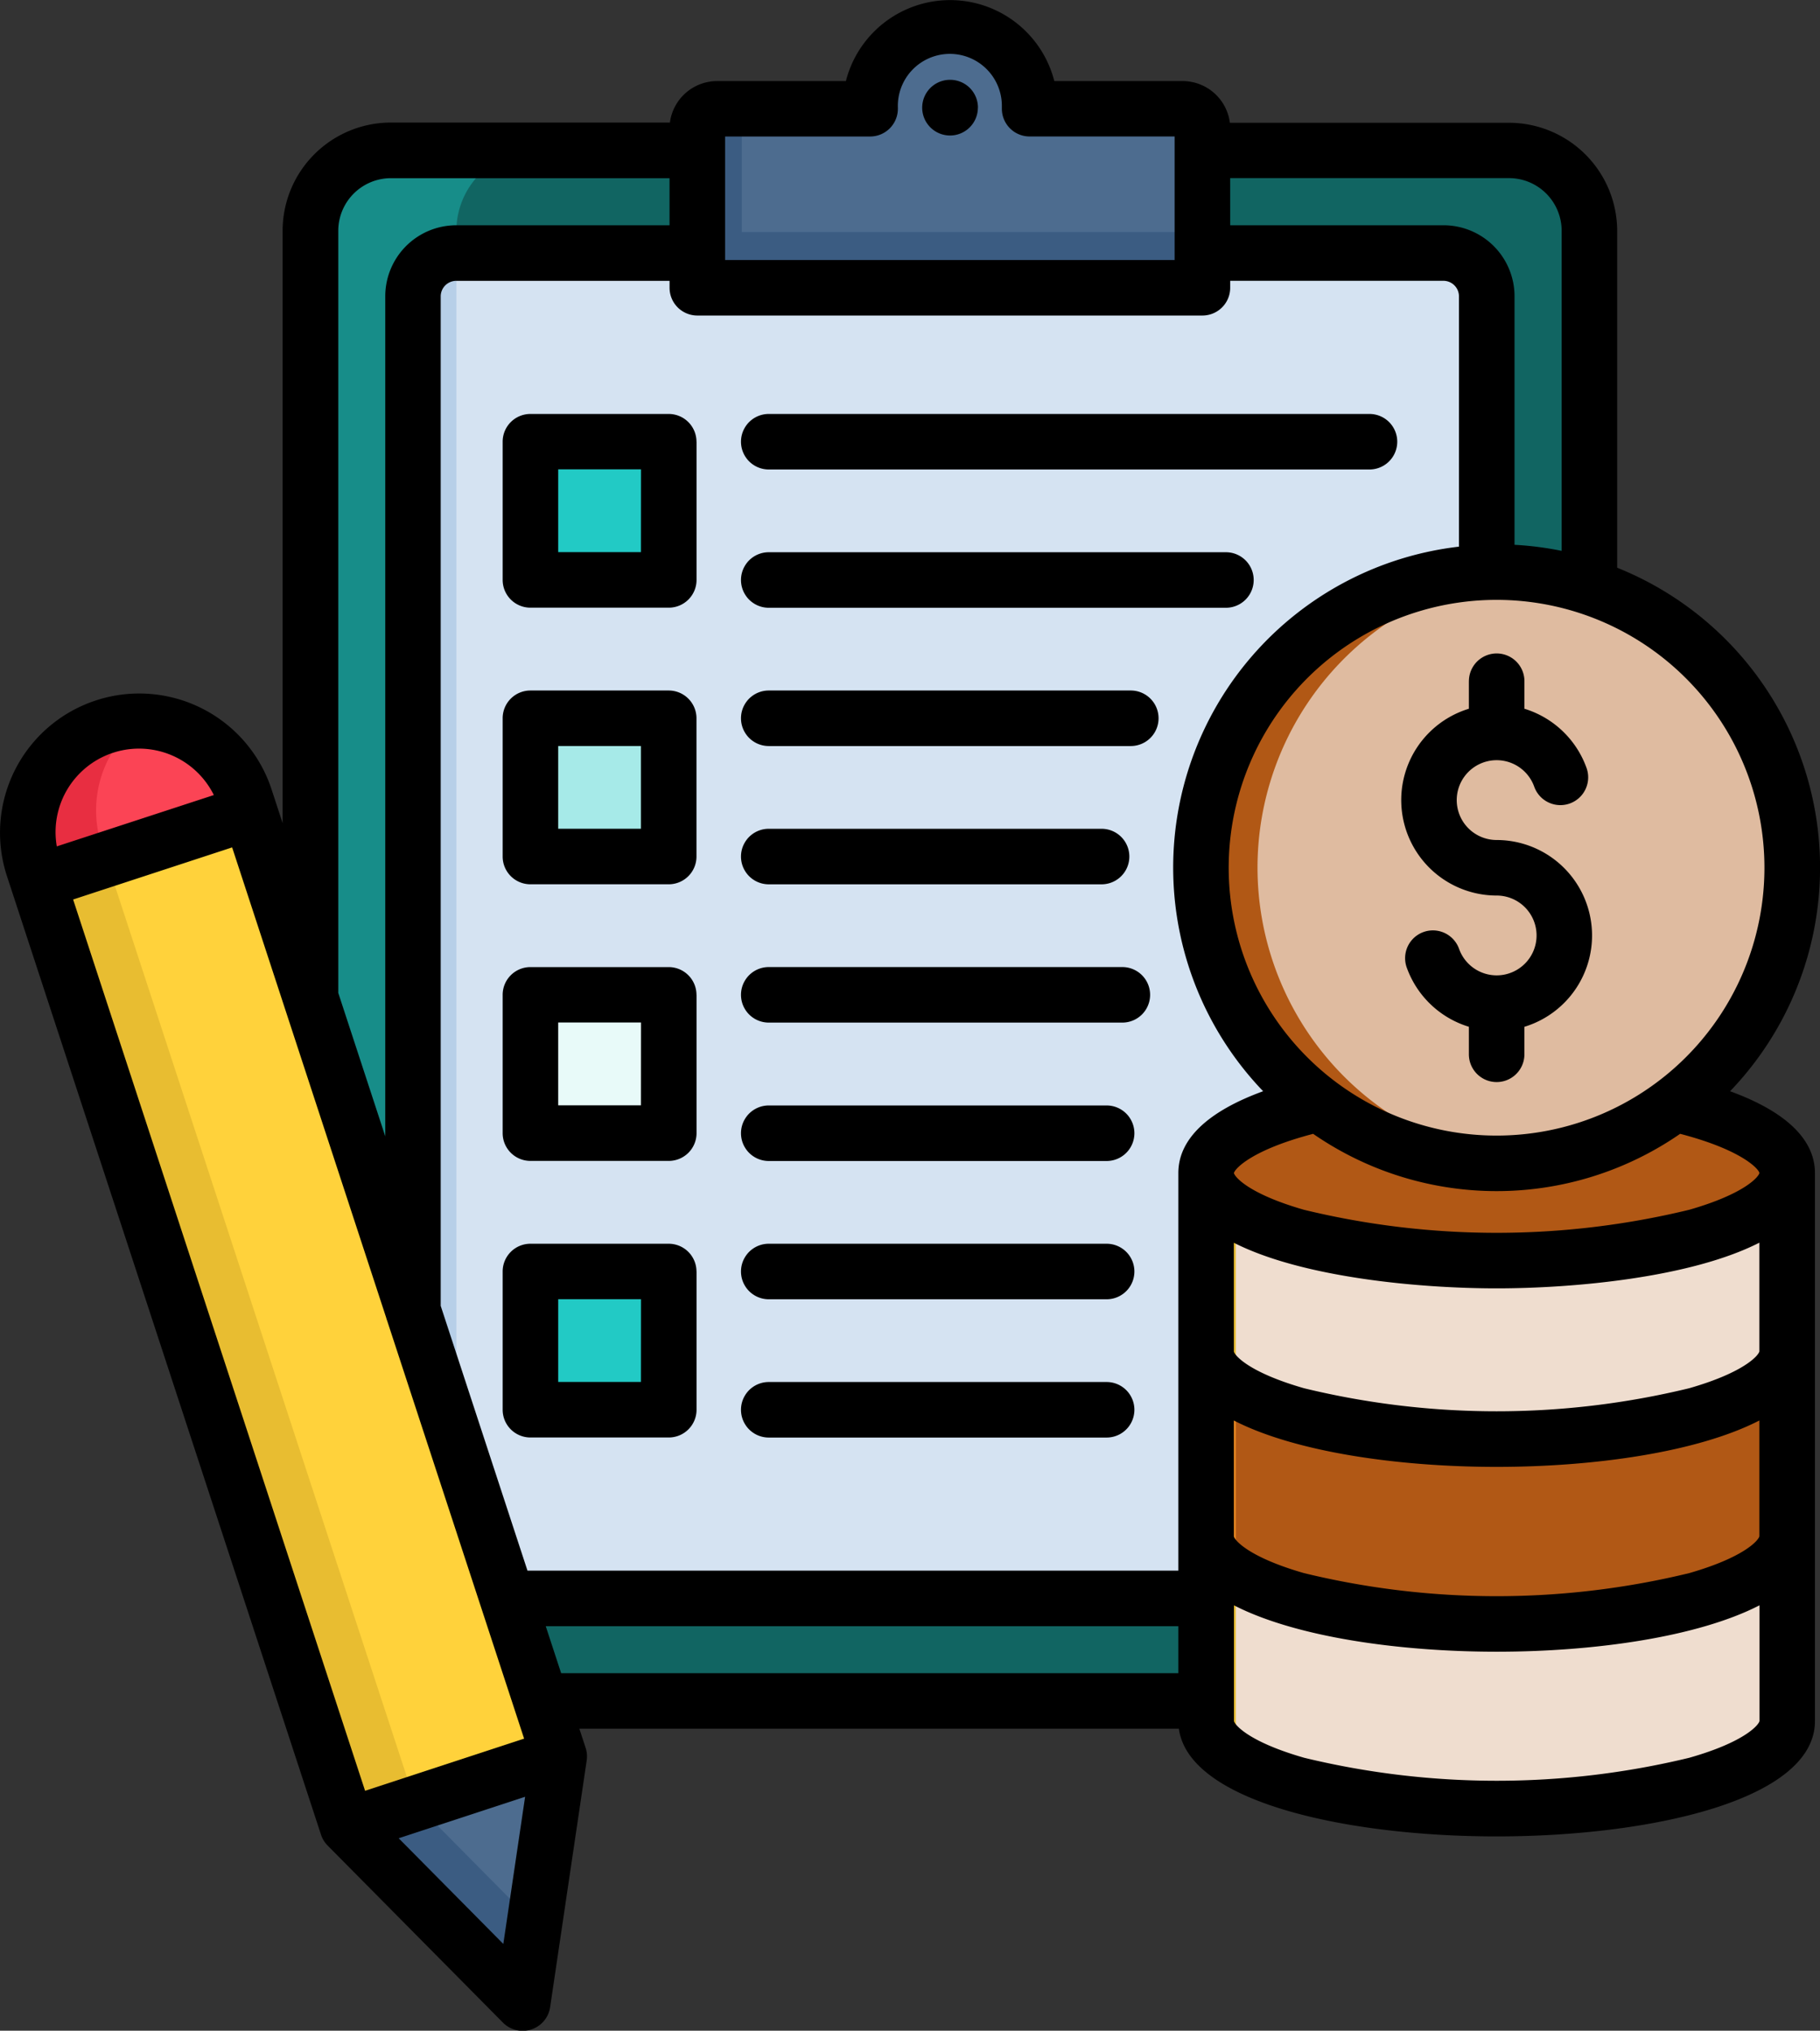 <svg xmlns="http://www.w3.org/2000/svg" width="58.37" height="65.132" viewBox="0 0 58.37 65.132"><rect x="0" y="0" width="58.37" height="65.132" fill="#333333" stroke="none"/><g transform="translate(-26.571 0)"><path d="M107.425,37.9h35.862a2.587,2.587,0,0,1,2.578,2.579V85.059a2.587,2.587,0,0,1-2.578,2.578H107.425a2.587,2.587,0,0,1-2.578-2.578V40.479A2.587,2.587,0,0,1,107.425,37.9Z" transform="translate(-68.319 -33.079)" fill="#116562" fill-rule="evenodd"/><path d="M132.108,63.783h31.668a1.39,1.39,0,0,1,1.385,1.385v40.383a1.39,1.39,0,0,1-1.385,1.385H132.108a1.387,1.387,0,0,1-1.381-1.385V65.168A1.387,1.387,0,0,1,132.108,63.783Z" transform="translate(-90.906 -55.67)" fill="#d5e3f2" fill-rule="evenodd"/><path d="M203.025,9.583h4.9V9.546a2.558,2.558,0,1,1,5.117,0,.124.124,0,0,1,0,.036h4.9a.639.639,0,0,1,.638.638v5.106h-16.2V10.221a.642.642,0,0,1,.638-.638Z" transform="translate(-153.45 -6.1)" fill="#4d6c8f" fill-rule="evenodd"/><path d="M160.292,250.841h4.435v4.435h-4.435Z" transform="translate(-116.71 -218.932)" fill="#e8faf9"/><path d="M160.292,320.573h4.435v4.435h-4.435Z" transform="translate(-116.71 -279.793)" fill="#22cac5"/><path d="M160.292,181.08h4.435v4.435h-4.435Z" transform="translate(-116.71 -158.045)" fill="#a6eae8"/><path d="M160.292,111.348h4.435v4.435h-4.435Z" transform="translate(-116.71 -97.184)" fill="#22cac5"/><g transform="translate(27.46 3.483)"><path d="M330.655,276.5c0-1.554,4.173-2.809,9.318-2.809s9.318,1.255,9.318,2.809v17.579c0,1.551-4.173,2.809-9.318,2.809s-9.318-1.258-9.318-2.809Z" transform="translate(-292.862 -242.356)" fill="#efddcf" fill-rule="evenodd"/><path d="M339.971,279.3c5.131,0,9.318-1.258,9.318-2.805s-4.186-2.809-9.318-2.809-9.318,1.262-9.318,2.809S334.839,279.3,339.971,279.3Z" transform="translate(-292.86 -242.356)" fill="#b15815" fill-rule="evenodd"/><path d="M349.291,295.77v5.723c0,1.551-4.173,2.809-9.318,2.809s-9.318-1.259-9.318-2.809V295.77c0,1.551,4.173,2.805,9.318,2.805S349.291,297.321,349.291,295.77Z" transform="translate(-292.862 -261.629)" fill="#efddcf" fill-rule="evenodd"/><path d="M330.655,342.343h.025c.346,1.457,4.374,2.608,9.293,2.608s8.946-1.15,9.293-2.608h.025v5.726c0,1.551-4.173,2.809-9.318,2.809s-9.318-1.259-9.318-2.809Z" transform="translate(-292.862 -302.277)" fill="#b15815" fill-rule="evenodd"/><path d="M338.833,163.222a9.482,9.482,0,1,0-9.484-9.483A9.482,9.482,0,0,0,338.833,163.222Z" transform="translate(-291.722 -129.391)" fill="#dfbba0" fill-rule="evenodd"/><path d="M43.816,217.264,33.744,186.523a3.575,3.575,0,0,1,6.793-2.228l10.072,30.741-1.168,7.908Z" transform="translate(-33.565 -162.186)" fill="#ffd23b" fill-rule="evenodd"/><path d="M33.9,186.981l-.151-.458a3.575,3.575,0,0,1,6.793-2.228l.152.462Z" transform="translate(-33.565 -162.186)" fill="#fb4455" fill-rule="evenodd"/><path d="M114.144,445.06l6.794-2.228-1.168,7.908Z" transform="translate(-103.893 -389.983)" fill="#4d6c8f" fill-rule="evenodd"/><path d="M203.808,31.345V27.386h-.787a.642.642,0,0,0-.638.638V33.13h16.2V31.345Z" transform="translate(-180.907 -27.386)" fill="#3b5c82" fill-rule="evenodd"/><path d="M132.115,101.938V63.783h-.007a1.387,1.387,0,0,0-1.381,1.385V97.7Z" transform="translate(-118.367 -59.153)" fill="#b7cfe8" fill-rule="evenodd"/><path d="M108.139,75.11V42.577a1.387,1.387,0,0,1,1.381-1.385h.007v-.714a2.585,2.585,0,0,1,2.578-2.579h-4.681a2.587,2.587,0,0,0-2.578,2.579v24.59Z" transform="translate(-95.779 -36.562)" fill="#178d89" fill-rule="evenodd"/><path d="M116.333,454.709l-2.189.718,5.625,5.679.375-2.546Z" transform="translate(-103.893 -400.349)" fill="#3b5c82" fill-rule="evenodd"/><path d="M46.083,247.656l2.189-.718-1.082-3.3-2.29-6.988-6.548-19.992-2.189.718Z" transform="translate(-35.833 -192.578)" fill="#e8bd31" fill-rule="evenodd"/><path d="M33.914,186.895l2.189-.718-.152-.458a3.617,3.617,0,0,1,1.244-3.985,3.659,3.659,0,0,0-1.154.173,3.606,3.606,0,0,0-2.279,4.529Z" transform="translate(-33.583 -162.099)" fill="#e82e41" fill-rule="evenodd"/><path d="M331.168,153.738a9.486,9.486,0,0,1,7.352-9.242,9.814,9.814,0,0,1,1.224-.2c-.3-.025-.6-.04-.905-.04-.1,0-.213,0-.318,0a9.482,9.482,0,0,0,0,18.953c.1,0,.213.007.318.007.306,0,.606-.014.905-.043a9.82,9.82,0,0,1-1.223-.2A9.485,9.485,0,0,1,331.168,153.738Z" transform="translate(-291.727 -129.391)" fill="#b15815" fill-rule="evenodd"/><path d="M331.607,302.73v-5.723c-.609-.375-.952-.793-.952-1.237v5.723a.942.942,0,0,0,.025.2,1.835,1.835,0,0,0,.927,1.035Z" transform="translate(-292.862 -261.629)" fill="#e8bd31" fill-rule="evenodd"/><path d="M331.605,343.378a1.837,1.837,0,0,1-.927-1.035h-.025v5.726c0,.444.342.865.952,1.237v-5.928Z" transform="translate(-292.86 -302.277)" fill="#e68720" fill-rule="evenodd"/><path d="M331.607,388.594c-.609-.371-.952-.793-.952-1.237v5.928c0,1.551,4.173,2.809,9.318,2.809.159,0,.317,0,.476,0-4.926-.076-8.842-1.3-8.842-2.805Z" transform="translate(-292.862 -341.565)" fill="#e8bd31" fill-rule="evenodd"/></g><path d="M57.933,3.45a.893.893,0,1,1-.9-.89h.011a.891.891,0,0,1,.891.891Zm15.747,18.4v.882a3.062,3.062,0,0,0,.89,5.991,1.28,1.28,0,1,1-1.205,1.709.891.891,0,0,0-1.678.6,3.069,3.069,0,0,0,1.993,1.9v.883a.89.89,0,0,0,1.781,0v-.882a3.062,3.062,0,0,0-.89-5.991,1.28,1.28,0,1,1,1.205-1.71.891.891,0,0,0,1.678-.6,3.069,3.069,0,0,0-1.992-1.9v-.883a.89.89,0,0,0-1.781,0ZM48.908,23.037v4.435a.89.89,0,0,1-.89.89H43.582a.89.89,0,0,1-.89-.89V23.037a.89.89,0,0,1,.89-.89h4.435a.891.891,0,0,1,.891.891Zm-1.781.89H44.473v2.654h2.654ZM62.062,39.891H51.226a.89.89,0,0,0,0,1.781H62.062a.89.89,0,0,0,0-1.781ZM51.226,28.363H61.9a.89.89,0,1,0,0-1.781H51.226a.89.89,0,0,0,0,1.781Zm10.836,7.093H51.226a.89.89,0,0,0,0,1.781H62.062a.89.89,0,0,0,0-1.781Zm.5-4.439H51.226a.89.89,0,0,0,0,1.781h11.34a.89.89,0,1,0,0-1.781Zm.27-8.87H51.226a.89.89,0,0,0,0,1.781H62.837a.89.89,0,0,0,0-1.781ZM84.779,37.623V55.2c0,2.539-5.292,3.7-10.208,3.7-4.758,0-9.867-1.083-10.192-3.454H45.152l.2.61a.889.889,0,0,1,.035.408l-1.172,7.908a.89.89,0,0,1-1.514.5l-5.622-5.679a.891.891,0,0,1-.213-.349L26.794,28.1a4.465,4.465,0,1,1,8.486-2.783l.15.457s0,0,0,0v0l.205.627V7.4a3.473,3.473,0,0,1,3.469-3.469h8.952A1.53,1.53,0,0,1,49.575,2.6H53.7a3.449,3.449,0,0,1,6.684,0H64.5a1.53,1.53,0,0,1,1.515,1.338h8.956A3.473,3.473,0,0,1,78.436,7.4V18.209A10.36,10.36,0,0,1,82.057,35c1.787.651,2.722,1.545,2.722,2.625Zm-4.324-1.257a10.343,10.343,0,0,1-11.769,0c-1.975.516-2.513,1.122-2.541,1.258.027.125.474.668,2.243,1.177a26.194,26.194,0,0,0,12.361,0c1.784-.512,2.227-1.06,2.249-1.18-.024-.128-.559-.738-2.543-1.256ZM74.57,19.24a8.591,8.591,0,1,0,8.589,8.591A8.591,8.591,0,0,0,74.57,19.24ZM66.025,7.225h6.844A2.278,2.278,0,0,1,75.144,9.5v7.974a10.358,10.358,0,0,1,1.511.194V7.4a1.689,1.689,0,0,0-1.688-1.687H66.024ZM49.827,8.34H64.243V4.377H59.592a.89.89,0,0,1-.89-.89c0-.028,0-.054,0-.076a1.668,1.668,0,1,0-3.335.041v.036a.89.89,0,0,1-.89.89H49.827ZM37.42,31.846l1.507,4.6V9.5A2.278,2.278,0,0,1,41.2,7.225h6.844V5.715H39.107A1.689,1.689,0,0,0,37.42,7.4Zm-9.027-4.7L33.429,25.5a2.677,2.677,0,0,0-5.036,1.649ZM38.28,57.437l5.1-1.673-4.391-13.4a.875.875,0,0,1-.032-.1L34.016,27.179l-5.1,1.671Zm5.132.192-4.055,1.33,3.356,3.39Zm20.95-5.471H44.074l.494,1.507H64.362ZM67.082,35a10.362,10.362,0,0,1,6.28-17.467V9.5a.5.5,0,0,0-.494-.494H66.025V9.23a.89.89,0,0,1-.89.89h-16.2a.89.89,0,0,1-.89-.89V9.007H41.2a.5.5,0,0,0-.495.494V41.883l2.783,8.493H64.362V37.623c0-1.08.934-1.973,2.72-2.624Zm-.939,8.347v0c.02.116.463.666,2.249,1.178a26.161,26.161,0,0,0,12.355,0c1.784-.512,2.227-1.061,2.249-1.181V39.857c-2.192,1.117-5.928,1.465-8.427,1.465s-6.238-.349-8.427-1.463Zm0,5.93v0c.02.116.463.665,2.249,1.178a26.161,26.161,0,0,0,12.355,0c1.785-.513,2.228-1.062,2.249-1.182V45.56c-1.967,1.012-5.274,1.488-8.427,1.488s-6.46-.476-8.427-1.488ZM83,55.2V51.488c-1.967,1.012-5.274,1.488-8.427,1.488s-6.46-.476-8.427-1.488V55.2c.021.116.463.665,2.25,1.177a26.228,26.228,0,0,0,12.355,0C82.535,55.87,82.977,55.321,83,55.2Zm-34.09-14.42v4.435a.89.89,0,0,1-.89.89H43.582a.89.89,0,0,1-.89-.89V40.781a.89.89,0,0,1,.89-.89h4.435a.891.891,0,0,1,.891.891Zm-1.781.89H44.473v2.654h2.654Zm1.781-9.765v4.439a.89.89,0,0,1-.89.89H43.582a.89.89,0,0,1-.89-.89V31.908a.89.89,0,0,1,.89-.89h4.435a.891.891,0,0,1,.891.891Zm-1.781.89H44.473v2.657h2.654Zm1.781-18.631V18.6a.89.89,0,0,1-.89.89H43.582a.89.89,0,0,1-.89-.89V14.167a.89.89,0,0,1,.89-.89h4.435a.891.891,0,0,1,.891.891Zm-1.781.89H44.473v2.654h2.654ZM62.062,44.326H51.226a.89.89,0,1,0,0,1.781H62.062a.89.89,0,0,0,0-1.781ZM51.226,15.058H70.492a.89.89,0,1,0,0-1.781H51.226a.89.89,0,1,0,0,1.781Zm0,4.435H65.888a.89.89,0,1,0,0-1.781H51.226a.89.89,0,0,0,0,1.781Z"/></g></svg>